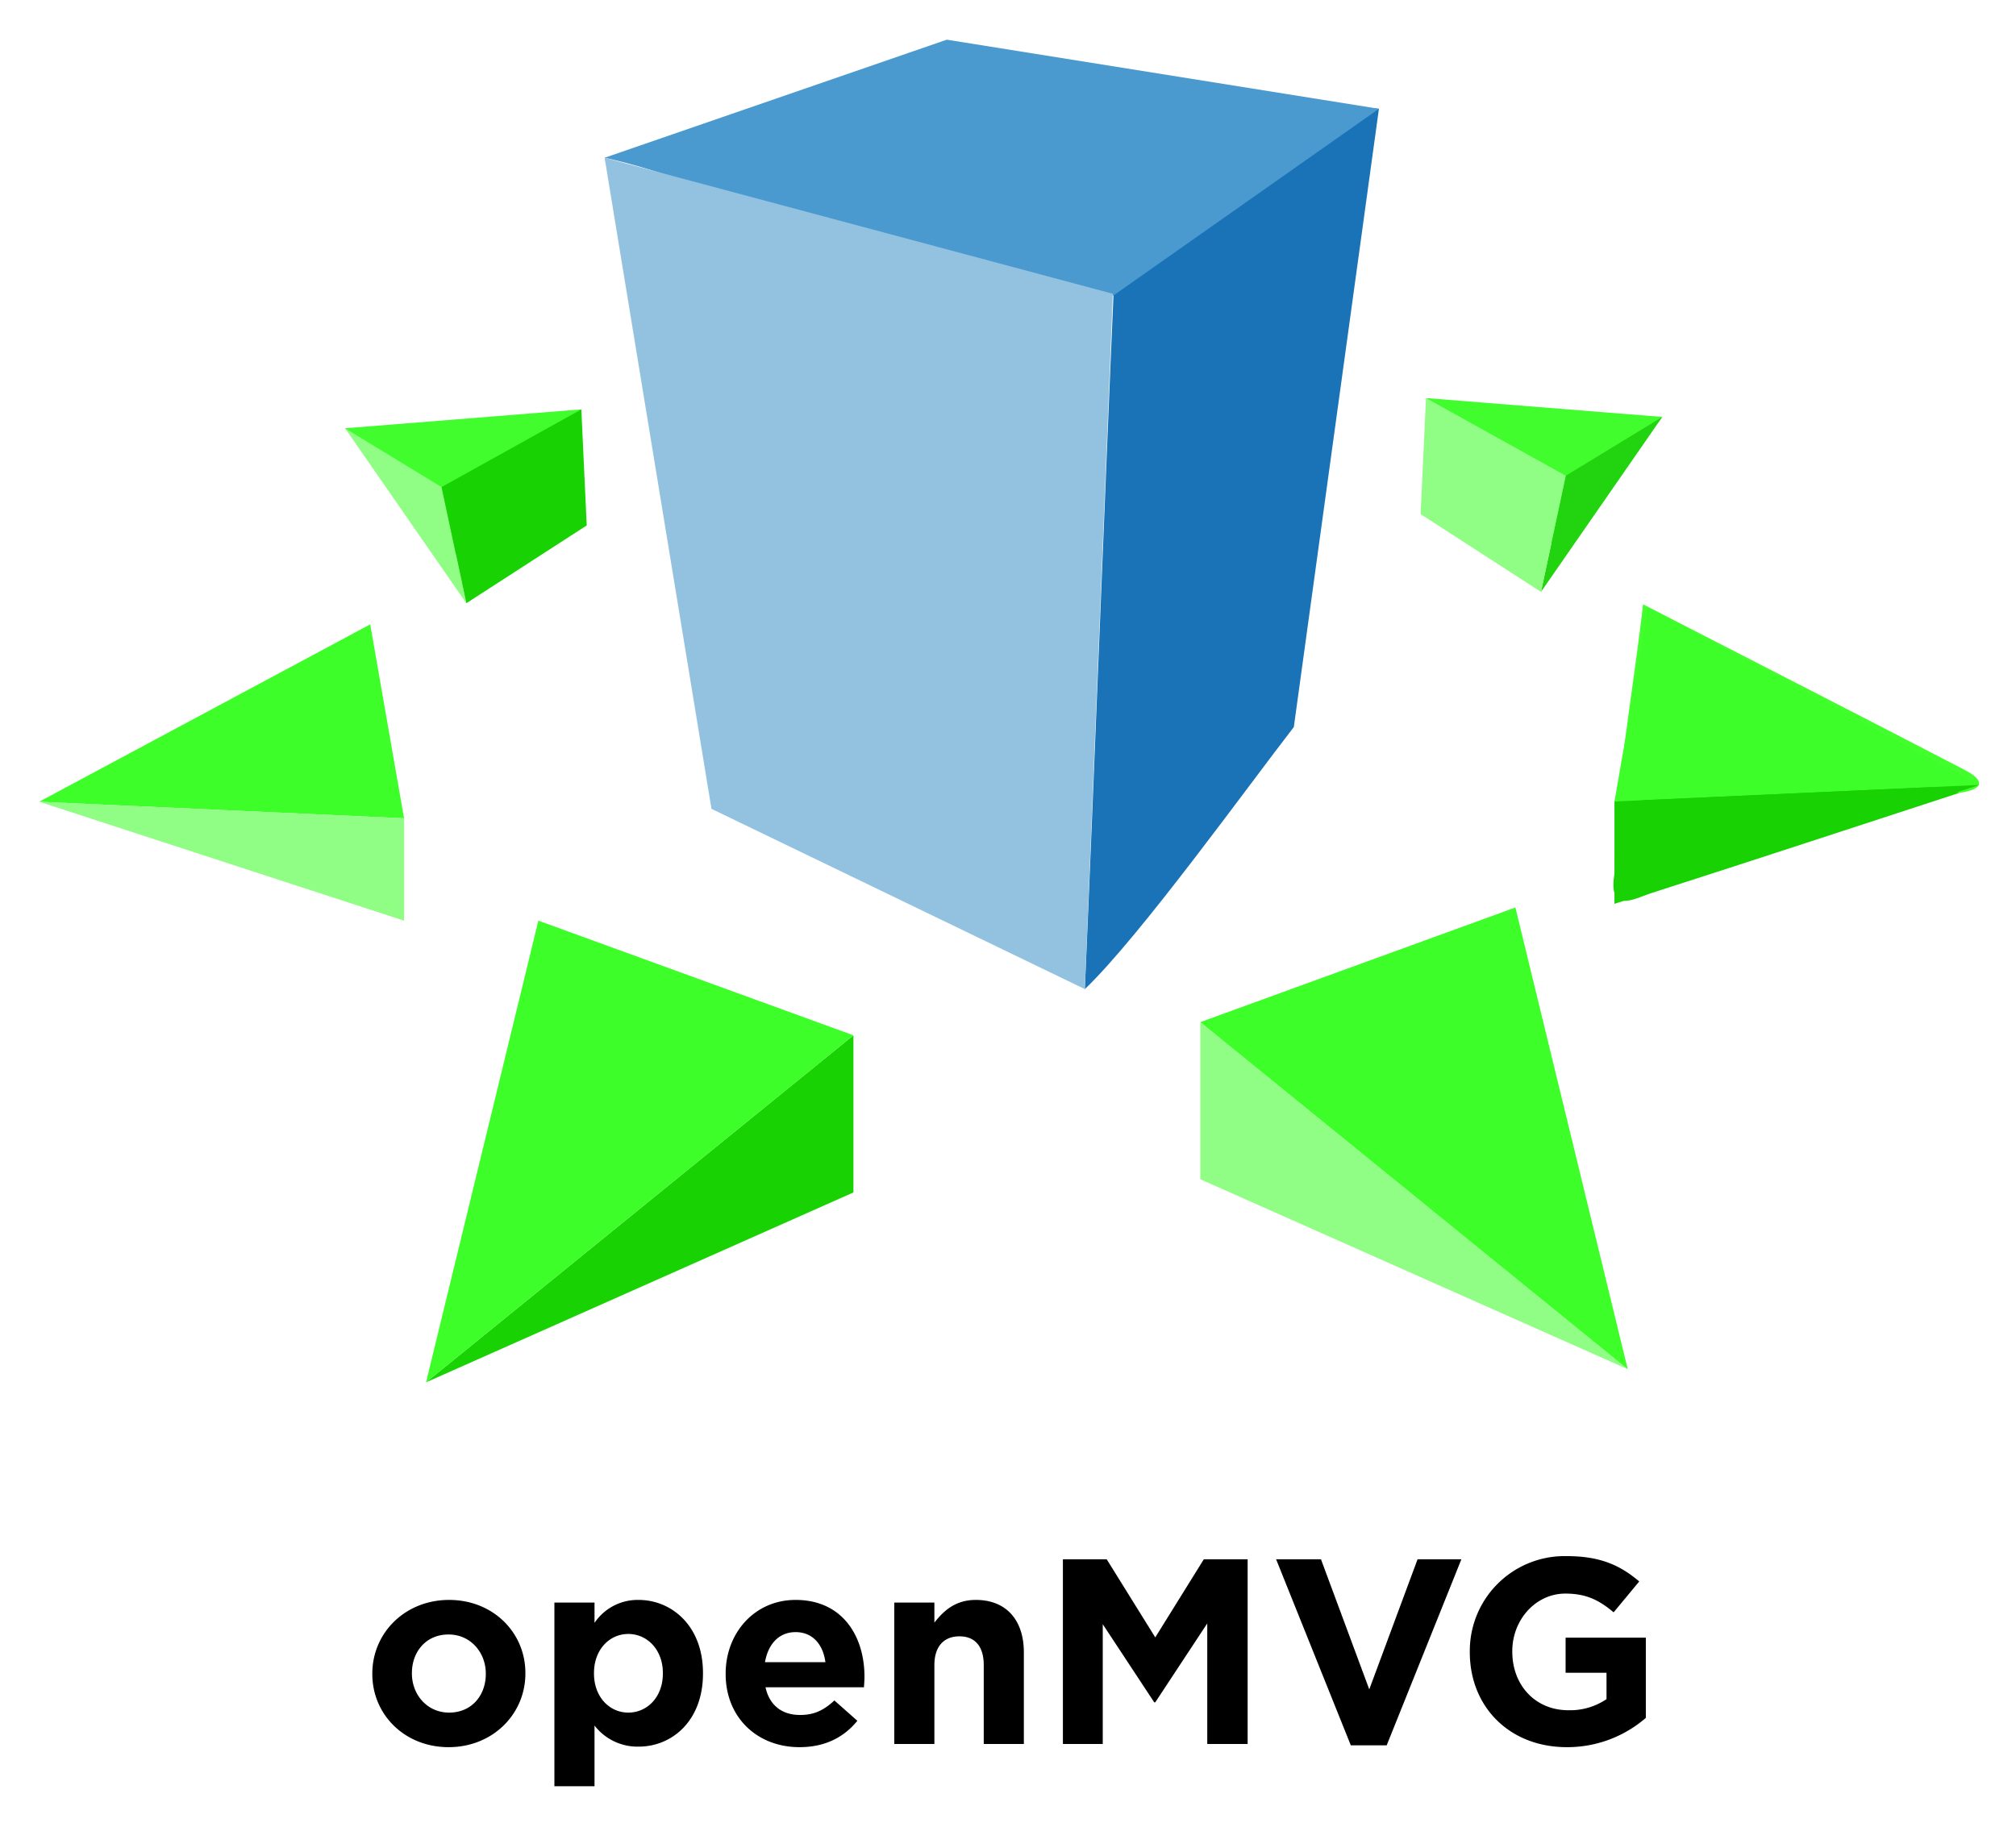 <svg xmlns="http://www.w3.org/2000/svg" role="img" viewBox="-2.17 -2.17 502.84 454.84"><title>openMVG logo</title><defs><style>.cls-4{fill:#18d203}.cls-5{fill:#3dfe28}.cls-6{fill:#90fe84}.cls-7{fill:#42fd2d}</style></defs><path d="M90.696 415.446v-.13c0-10.138 8.163-18.367 19.156-18.367 10.927 0 19.023 8.097 19.023 18.235v.132c0 10.136-8.162 18.365-19.155 18.365-10.927 0-19.024-8.097-19.024-18.235zm28.306 0v-.13c0-5.202-3.753-9.744-9.282-9.744-5.727 0-9.15 4.412-9.15 9.612v.132c0 5.2 3.752 9.742 9.282 9.742 5.727 0 9.15-4.411 9.15-9.612zm17.108-17.838h10.007v5.069a12.956 12.956 0 0 1 10.992-5.728c8.229 0 16.062 6.452 16.062 18.235v.132c0 11.782-7.701 18.233-16.062 18.233a13.55 13.55 0 0 1-10.992-5.266v15.14H136.11zm27.055 17.708v-.132c0-5.859-3.95-9.742-8.623-9.742-4.673 0-8.557 3.883-8.557 9.742v.132c0 5.858 3.884 9.742 8.557 9.742 4.674 0 8.623-3.819 8.623-9.742zm15.662.13v-.13c0-10.073 7.175-18.367 17.443-18.367 11.784 0 17.181 9.15 17.181 19.156 0 .79-.065 1.712-.131 2.633h-24.553c.987 4.542 4.147 6.912 8.623 6.912 3.357 0 5.793-1.053 8.557-3.62l5.727 5.068c-3.291 4.08-8.031 6.583-14.416 6.583-10.598 0-18.431-7.439-18.431-18.235zm24.882-2.961c-.592-4.477-3.226-7.504-7.439-7.504-4.147 0-6.845 2.962-7.635 7.504zm17.175-14.877h10.006v5.003c2.304-2.962 5.266-5.662 10.335-5.662 7.57 0 11.98 5.003 11.98 13.1v22.842H243.2v-19.682c0-4.74-2.239-7.176-6.057-7.176s-6.253 2.436-6.253 7.176v19.682h-10.006zm42.058-10.795h10.928l12.111 19.484 12.113-19.484h10.927v46.078H298.95v-30.083l-12.968 19.682h-.262l-12.837-19.484v29.885h-9.94zm53.182 0h11.19l12.046 32.452 12.046-32.452h10.928l-18.629 46.407h-8.952zm48.311 23.171v-.132a23.65 23.65 0 0 1 23.465-23.834q.347-.003.694.005c8.294 0 13.297 2.238 18.101 6.319l-6.385 7.701c-3.554-2.962-6.714-4.674-12.045-4.674-7.373 0-13.232 6.518-13.232 14.35v.133c0 8.426 5.793 14.613 13.955 14.613a16.178 16.178 0 0 0 9.545-2.765v-6.583H388.33v-8.755h20.012v20.012a29.91 29.91 0 0 1-19.683 7.307c-14.35 0-24.224-10.071-24.224-23.697z"/><path fill="#1973b6" d="M320.542 179.207c-11.458 14.748-38.493 52.382-52.126 65.367 2.26-51.389 5.036-125.162 7.297-176.55.887-26.377 12.829-17.026 32.03-27.825 10.823-6.086 19.873-16.778 34.024-15.231"/><path fill="#42fe2d" d="M400.57 215.438c.183-21.82 4.34-43.189 7.086-66.852 27.46 14.123 53.873 27.626 80.195 41.305 5.734 2.98 4.142 4.966-1.316 5.728-18.385 2.379-36.634-1.223-54.975-1.373-12.716-.103-23.416.94-25.45 16.618a5.15 5.15 0 0 1-5.54 4.574z"/><path fill="#17d102" d="M400.57 215.438c8.117-25.638 8.117-25.542 37.454-25.593 16.423-.03 32.502 2.478 48.509 5.775-25.53 8.331-51.042 16.727-76.615 24.934-4.501 1.444-11.178 5.573-9.348-5.116z"/><path d="M210.697 256.101l-106.603 86.572 106.603-47.375v-39.197z" class="cls-4"/><path d="M132.113 227.497l-28.019 115.176 106.603-86.572-78.584-28.604zM7.607 197.831l82.563-44.244 8.436 48.373-90.999-4.129z" class="cls-5"/><path d="M98.606 227.497V201.96l-90.999-4.129 90.999 29.666z" class="cls-6"/><path d="M83.893 104.667l58.935-4.712-31.288 36.117-27.647-31.405z" class="cls-7"/><path d="M114.151 148.31l-30.258-43.643 24.075 14.662 6.183 28.981z" class="cls-6"/><path d="M107.969 119.329l34.859-19.374 1.346 28.949-30.023 19.406-6.182-28.981z" class="cls-4"/><path d="M297.223 252.815l106.603 86.573-106.603-47.376v-39.197z" class="cls-6"/><path d="M375.807 224.212l28.019 115.176-106.603-86.573 78.584-28.603zm115.707-30.572l-82.563-44.244-8.436 48.373 90.999-4.129z" class="cls-5"/><path d="M400.515 223.306v-25.537l90.999-4.129-90.999 29.666z" class="cls-4"/><path d="M412.446 101.842l-58.935-4.712 31.287 36.117 27.648-31.405z" class="cls-7"/><path fill="#21d40f" d="M382.188 145.486l30.258-43.644-24.076 14.662-6.182 28.982z"/><path d="M388.37 116.505L353.511 97.13l-1.346 28.95 30.023 19.406 6.182-28.981z" class="cls-6"/><path fill="#4a9ad0" d="M233.984 7.728l107.783 17.24-66.208 46.571c-7.143 0-8.544 3.69-33.575-2.13-27.696-6.437-65.56-26.212-93.35-32.227"/><path fill="#93c2e1" d="M148.635 37.182l26.651 162.417 93.13 44.975 6.982-173.458-126.763-33.934z"/></svg>